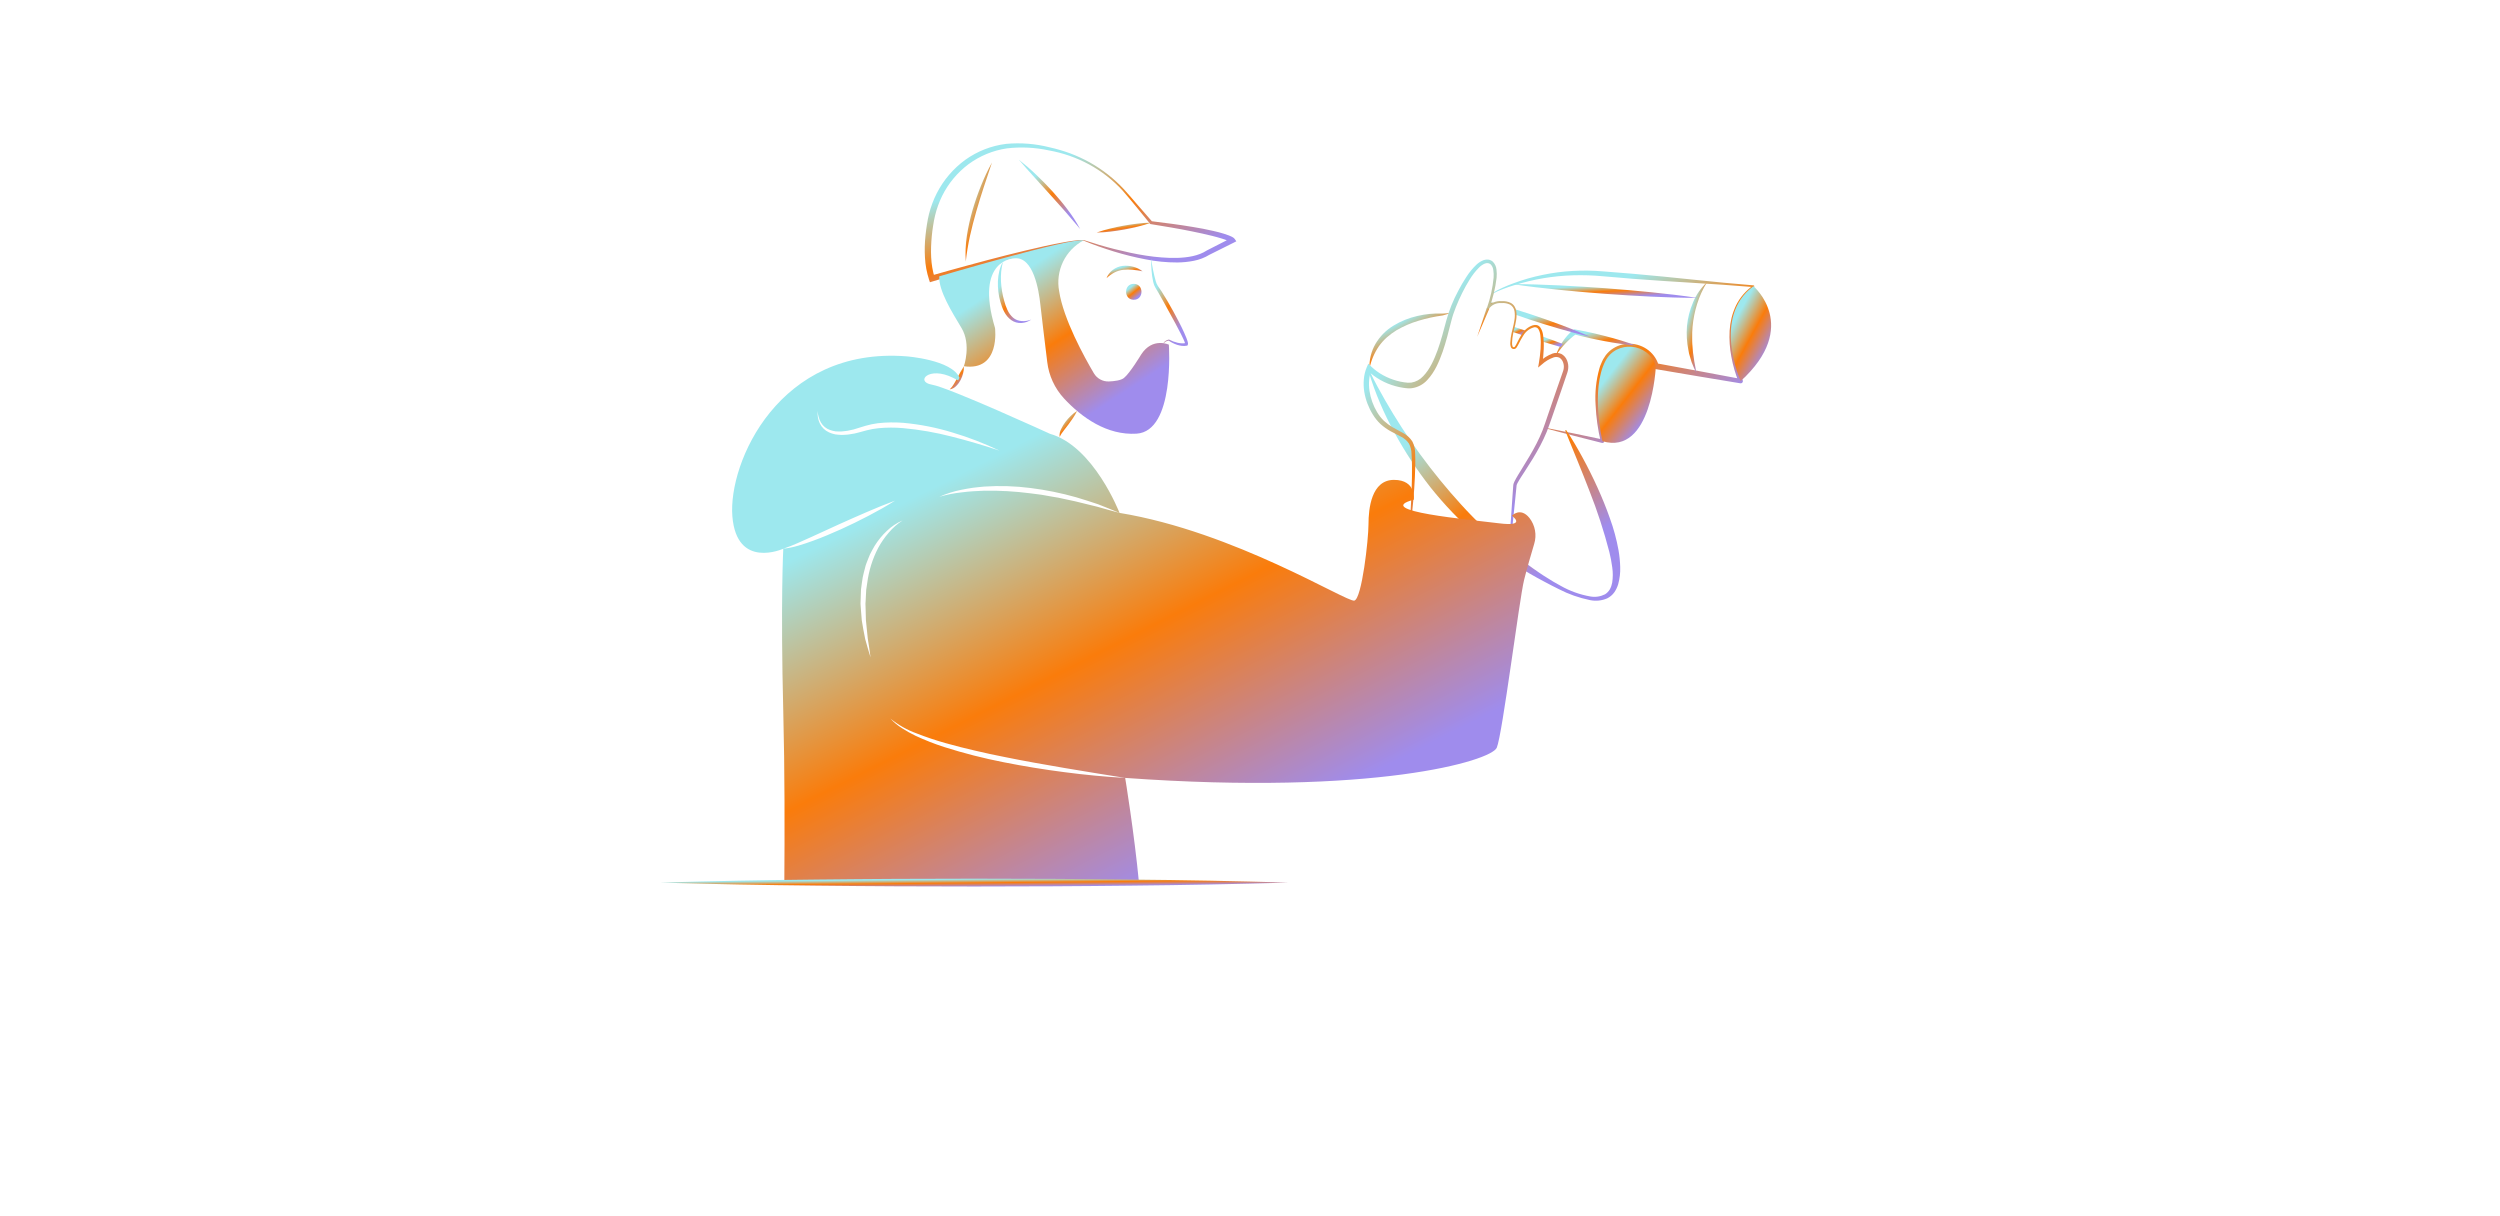 <svg width="874" height="425" viewBox="0 0 874 425" fill="none" xmlns="http://www.w3.org/2000/svg">
<g clip-path="url(#clip0_109_134)">
<g clip-path="url(#clip1_109_134)">
<path d="M723 -64V422H75V-64H723ZM1128 -469H-330V827H1128V-469Z" fill="#4C4C4C"/>
</g>
<path d="M521.751 102.666L521.76 102.666C521.775 102.667 521.789 102.663 521.802 102.657L521.809 102.653C523.013 102.043 524.249 101.499 525.512 101.024C526.765 100.548 528.063 100.087 529.325 99.717L529.222 99.732L529.241 99.733C529.272 99.733 529.304 99.729 529.334 99.72L529.359 99.713C536.028 97.621 542.953 96.454 549.939 96.246C553.421 96.143 556.906 96.254 560.374 96.579L570.886 97.467C577.897 98.033 584.921 98.437 591.941 98.884C598.963 99.31 605.982 99.771 612.991 100.355L612.841 99.818C611.601 100.719 610.466 101.757 609.459 102.913C608.462 104.082 607.612 105.37 606.929 106.746C606.268 108.131 605.744 109.578 605.365 111.065C605.005 112.556 604.775 114.075 604.675 115.605C604.505 118.663 604.711 121.73 605.288 124.737C605.834 127.758 606.69 130.715 607.844 133.56L608.679 132.485C603.747 131.554 598.817 130.614 593.879 129.718L579.071 127L579.88 127.729L579.773 127.411L579.805 127.497C579.089 125.231 577.613 123.28 575.627 121.974C573.653 120.671 571.311 120.039 568.95 120.171C566.578 120.324 564.328 121.275 562.566 122.87C562.336 123.054 562.128 123.265 561.947 123.498L561.375 124.17C561.032 124.644 560.715 125.137 560.427 125.646C560.153 126.151 559.966 126.67 559.734 127.182C559.625 127.44 559.507 127.695 559.408 127.954L559.163 128.748C557.985 132.946 557.532 137.314 557.824 141.664C558.018 145.955 558.62 150.219 559.622 154.396L560.363 153.653L550.408 151.571L540.433 149.577C540.408 149.572 540.382 149.577 540.36 149.591C540.338 149.605 540.323 149.626 540.318 149.651C540.312 149.676 540.316 149.702 540.329 149.724C540.343 149.746 540.364 149.762 540.389 149.768L550.227 152.349L560.083 154.855C560.182 154.88 560.286 154.88 560.385 154.854C560.484 154.829 560.575 154.779 560.65 154.709C560.724 154.639 560.78 154.551 560.812 154.454C560.844 154.356 560.85 154.253 560.831 154.152L560.824 154.112C560.028 149.99 559.574 145.809 559.465 141.612C559.286 137.47 559.813 133.327 561.023 129.361L561.256 128.637C561.349 128.403 561.459 128.178 561.559 127.948C561.772 127.498 561.95 127.014 562.187 126.592C562.455 126.2 562.666 125.763 562.97 125.402L563.437 124.869C563.58 124.682 563.749 124.514 563.937 124.372C565.364 123.115 567.173 122.375 569.072 122.273C570.98 122.163 572.873 122.671 574.47 123.72C576.061 124.769 577.251 126.325 577.849 128.134L577.882 128.221C577.887 128.246 577.894 128.27 577.904 128.293L577.97 128.443C578.037 128.593 578.14 128.725 578.27 128.826C578.399 128.927 578.552 128.994 578.714 129.023L593.558 131.536C598.505 132.384 603.459 133.188 608.412 134.001C608.549 134.023 608.69 134.008 608.82 133.957C608.949 133.907 609.063 133.822 609.149 133.712C609.234 133.602 609.288 133.471 609.305 133.332C609.323 133.194 609.302 133.054 609.247 132.926C608.07 130.207 607.152 127.382 606.505 124.49C605.833 121.594 605.531 118.624 605.606 115.652C605.654 114.17 605.83 112.696 606.131 111.244C606.45 109.798 606.929 108.392 607.559 107.052C608.202 105.719 609.006 104.47 609.953 103.332C610.914 102.203 612 101.185 613.189 100.299L613.198 100.293C613.245 100.256 613.28 100.206 613.298 100.149C613.317 100.092 613.317 100.031 613.3 99.974C613.283 99.916 613.249 99.865 613.202 99.828C613.156 99.79 613.099 99.767 613.04 99.762C606.029 99.193 599.029 98.505 592.032 97.774C585.034 97.065 578.039 96.314 571.03 95.724L560.514 94.879C556.975 94.576 553.419 94.522 549.871 94.716C546.326 94.912 542.8 95.375 539.324 96.101C535.851 96.804 532.44 97.783 529.123 99.029L529.241 99.009L529.222 99.01L529.195 99.01C529.169 99.011 529.144 99.016 529.12 99.025C527.805 99.494 526.575 100.016 525.324 100.575C524.079 101.131 522.872 101.768 521.711 102.482L521.76 102.469L521.751 102.469C521.725 102.47 521.701 102.481 521.684 102.499C521.666 102.518 521.656 102.542 521.656 102.568C521.656 102.593 521.666 102.617 521.684 102.636C521.701 102.654 521.725 102.665 521.751 102.666L521.751 102.666Z" fill="url(#paint0_linear_109_134)"/>
<path d="M478.763 128.866C479.323 126.059 480.447 123.396 482.068 121.037C482.876 119.906 483.806 118.867 484.841 117.939C485.889 117.023 487.013 116.198 488.199 115.47C490.637 114.045 493.238 112.919 495.945 112.118C498.691 111.286 501.499 110.675 504.341 110.289L504.396 110.284C505.368 110.013 506.336 109.724 507.301 109.416C506.289 109.466 505.281 109.538 504.277 109.627L504.331 109.621C501.363 109.492 498.391 109.775 495.5 110.462C492.564 111.123 489.756 112.258 487.185 113.823C484.564 115.402 482.382 117.615 480.84 120.258C479.356 122.877 478.637 125.859 478.763 128.866Z" fill="url(#paint1_linear_109_134)"/>
<path d="M571.811 120.772C570.099 120.109 568.368 119.532 566.625 119.009C564.883 118.479 563.133 117.989 561.373 117.54C559.619 117.067 557.845 116.681 556.078 116.264C554.302 115.892 552.528 115.502 550.738 115.189L550.324 115.116L550.064 115.315C549.331 115.882 548.653 116.519 548.042 117.216C547.436 117.88 546.879 118.588 546.376 119.333C545.871 120.068 545.419 120.838 545.021 121.637C544.62 122.427 544.281 123.247 544.007 124.09C544.52 123.372 545.048 122.677 545.591 122.006C546.142 121.335 546.698 120.666 547.278 120.059C547.87 119.443 548.476 118.848 549.105 118.287C549.72 117.746 550.364 117.24 551.034 116.769L550.361 116.895C552.115 117.366 553.886 117.76 555.653 118.178C557.43 118.551 559.199 118.954 560.988 119.27C562.772 119.613 564.565 119.912 566.367 120.168C568.167 120.434 569.98 120.646 571.811 120.772Z" fill="url(#paint2_linear_109_134)"/>
<path d="M596.735 98.719C594.636 100.66 592.985 103.034 591.895 105.677C590.756 108.319 590.037 111.123 589.765 113.988C589.537 116.845 589.712 119.72 590.285 122.529C590.355 122.878 590.408 123.23 590.49 123.575L590.783 124.601L591.399 126.634C591.896 127.96 592.478 129.252 593.088 130.513C592.889 129.107 592.561 127.758 592.333 126.394L592.045 124.343L591.886 123.326C591.844 122.987 591.831 122.643 591.801 122.302C591.754 121.618 591.699 120.939 591.628 120.262C591.577 119.583 591.604 118.901 591.587 118.222C591.557 116.868 591.601 115.514 591.72 114.164C591.969 111.467 592.507 108.803 593.323 106.22C594.145 103.588 595.291 101.068 596.735 98.719Z" fill="url(#paint3_linear_109_134)"/>
<path d="M543.477 119.164C542.009 118.616 540.532 118.077 539.045 117.566C539.127 118.173 539.171 118.784 539.175 119.397C540.448 119.796 541.73 120.177 543.022 120.549C543.896 120.8 544.769 121.051 545.652 121.302C545.773 121.116 545.894 120.939 546.014 120.772C546.135 120.596 546.265 120.428 546.377 120.27C545.41 119.889 544.444 119.527 543.477 119.164Z" fill="url(#paint4_linear_109_134)"/>
<path d="M528.832 116.023C529.966 116.414 531.081 116.804 532.215 117.185H532.224C532.577 116.626 532.988 116.106 533.451 115.633L533.032 115.494C531.778 115.085 530.523 114.676 529.269 114.276C529.12 114.908 528.962 115.494 528.832 116.023Z" fill="url(#paint5_linear_109_134)"/>
<path d="M535.216 109.9C533.348 109.295 531.481 108.691 529.603 108.106C529.806 108.73 529.904 109.383 529.891 110.039C531.462 110.596 533.051 111.126 534.631 111.665C538.134 112.808 541.656 113.933 545.206 114.945C546.851 115.429 548.505 115.89 550.168 116.33C552.083 116.841 553.997 117.324 555.939 117.743C555.168 117.399 554.397 117.055 553.616 116.72C553.607 116.72 553.607 116.72 553.597 116.711C550.977 115.596 548.319 114.564 545.661 113.57C542.204 112.269 538.71 111.08 535.216 109.9Z" fill="url(#paint6_linear_109_134)"/>
<path d="M520.599 106.61C520.757 106.675 520.915 106.74 521.073 106.796C521.479 106.456 521.937 106.183 522.429 105.987C521.928 105.848 521.426 105.708 520.924 105.569C520.803 105.959 520.692 106.312 520.599 106.61Z" fill="url(#paint7_linear_109_134)"/>
<path d="M608.544 133.239C629.523 114.091 613.012 100.062 613.012 100.062C598.348 110.68 608.544 133.239 608.544 133.239Z" fill="url(#paint8_linear_109_134)"/>
<path d="M560.224 154.25C577.537 159.414 578.891 128.01 578.891 128.01C578.871 127.945 578.851 127.881 578.83 127.818C576.227 119.822 565.07 118.788 561.22 126.264C556.004 136.395 560.224 154.25 560.224 154.25Z" fill="url(#paint9_linear_109_134)"/>
<path d="M547.166 150.5C550.033 157.565 552.967 164.557 555.666 171.614C558.425 178.584 560.75 185.718 562.627 192.975C563.07 194.756 563.41 196.561 563.646 198.381C563.902 200.143 563.894 201.933 563.622 203.692C563.479 204.52 563.199 205.318 562.791 206.052C562.376 206.75 561.801 207.339 561.112 207.77C559.541 208.566 557.755 208.834 556.02 208.532C552.334 207.892 548.787 206.615 545.54 204.758C544.715 204.301 543.889 203.85 543.075 203.373L540.667 201.875C539.042 200.911 537.52 199.783 535.961 198.724C534.408 197.654 532.931 196.475 531.417 195.36L529.217 193.587C528.485 192.997 527.732 192.435 527.026 191.813C525.606 190.578 524.128 189.421 522.748 188.146L520.643 186.277L518.592 184.349C515.869 181.769 513.249 179.086 510.733 176.302C508.199 173.539 505.767 170.684 503.393 167.781C498.633 161.961 494.2 155.881 490.116 149.568C488.067 146.406 486.101 143.184 484.218 139.904C482.332 136.627 480.527 133.288 478.883 129.866L478.513 129.998C480.737 137.344 483.735 144.434 487.455 151.147C491.128 157.913 495.367 164.356 500.127 170.406C504.938 176.433 510.279 182.017 516.087 187.091L518.267 188.986L520.508 190.808C521.993 192.034 523.546 193.174 525.099 194.309C526.654 195.44 528.27 196.49 529.871 197.55C531.519 198.544 533.124 199.596 534.799 200.534C536.472 201.475 538.123 202.444 539.83 203.316C541.522 204.211 543.208 205.112 544.937 205.948C548.38 207.727 552.051 209.021 555.848 209.795C557.873 210.222 559.981 210.01 561.88 209.187C562.86 208.695 563.708 207.976 564.353 207.088C564.96 206.211 565.423 205.242 565.725 204.22C566.261 202.258 566.496 200.227 566.423 198.196C566.369 196.226 566.171 194.262 565.831 192.32C565.137 188.506 564.12 184.757 562.789 181.114C561.515 177.48 560.058 173.928 558.476 170.44C557.701 168.689 556.859 166.969 556.011 165.256C555.171 163.539 554.284 161.845 553.371 160.166C551.552 156.806 549.635 153.5 547.512 150.314L547.166 150.5Z" fill="url(#paint10_linear_109_134)"/>
<path d="M593.353 104.132C588.002 103.327 582.636 102.715 577.264 102.171C571.894 101.615 566.515 101.173 561.135 100.753C555.752 100.371 550.367 100.012 544.973 99.768C539.581 99.512 534.183 99.325 528.771 99.332C534.122 100.14 539.488 100.753 544.86 101.297C550.23 101.853 555.609 102.294 560.989 102.711C566.373 103.092 571.758 103.45 577.151 103.694C582.544 103.95 587.941 104.138 593.353 104.132Z" fill="url(#paint11_linear_109_134)"/>
<path d="M527.624 194.286C528.393 187.461 529.133 180.625 529.796 173.782L530.05 171.216L530.177 169.933C530.19 169.833 530.194 169.704 530.214 169.627C530.237 169.567 530.256 169.504 530.27 169.441C530.334 169.269 530.408 169.101 530.489 168.937C531.248 167.5 532.243 166.063 533.166 164.628C535.05 161.757 536.868 158.812 538.492 155.747C539.296 154.209 540.053 152.641 540.715 151.023C541.37 149.384 541.919 147.752 542.487 146.141C543.629 142.906 544.761 139.668 545.85 136.415L547.504 131.542L547.917 130.324C548.078 129.863 548.186 129.385 548.239 128.9C548.354 127.912 548.215 126.912 547.835 125.993C547.456 125.015 546.736 124.208 545.808 123.72C544.849 123.299 543.765 123.256 542.775 123.599C541.073 124.238 539.519 125.218 538.21 126.481L539.232 127.055C539.468 125.397 539.62 123.729 539.686 122.057C539.718 121.222 539.723 120.378 539.69 119.543C539.619 118.7 539.585 117.844 539.443 117.008C539.321 116.118 539.003 115.266 538.513 114.513C538.22 114.09 537.788 113.784 537.292 113.647C536.816 113.549 536.323 113.576 535.861 113.726C534.191 114.293 532.791 115.457 531.927 116.994L532.224 116.832H532.215L532.022 116.833L531.92 116.991C531.349 117.906 530.833 118.853 530.373 119.829C530.159 120.293 529.909 120.738 529.624 121.162C529.448 121.37 529.45 121.367 529.2 121.382C529.122 121.39 529.043 121.374 528.974 121.335C528.905 121.297 528.849 121.239 528.814 121.168C528.641 120.723 528.571 120.244 528.611 119.768C528.624 119.246 528.665 118.726 528.734 118.208C528.867 117.162 529.073 116.126 529.35 115.109C529.633 114.073 529.861 113.022 530.033 111.962C530.228 110.878 530.243 109.769 530.077 108.68C529.973 108.116 529.764 107.576 529.459 107.089C529.139 106.597 528.703 106.191 528.188 105.909C527.173 105.412 526.043 105.194 524.916 105.278L524.974 105.281C524.493 105.234 524.008 105.25 523.531 105.328C523.06 105.404 522.598 105.535 522.156 105.717C521.263 106.091 520.488 106.703 519.916 107.485L519.952 107.443C519.878 107.522 519.835 107.625 519.83 107.733L519.837 109.318L520.564 107.907L520.573 107.889L520.583 107.871L520.598 107.827C521.9 104.377 522.776 100.782 523.209 97.12C523.301 96.171 523.288 95.216 523.171 94.27C523.083 93.215 522.626 92.225 521.88 91.474C521.445 91.098 520.913 90.85 520.344 90.761C519.793 90.696 519.235 90.753 518.708 90.927C517.767 91.28 516.907 91.82 516.18 92.513C514.814 93.811 513.614 95.273 512.606 96.865C511.59 98.412 510.657 100.011 509.81 101.657C508.046 104.919 506.653 108.369 505.66 111.943C504.713 115.481 503.819 118.987 502.604 122.37C501.379 125.711 499.901 129.073 497.549 131.51C496.458 132.705 494.996 133.498 493.398 133.759C492.578 133.845 491.75 133.811 490.939 133.66C490.076 133.54 489.221 133.365 488.38 133.134C486.693 132.677 485.066 132.022 483.534 131.181C482.019 130.353 480.619 129.33 479.37 128.137L478.367 127.141L477.833 128.359C477.253 129.729 476.901 131.183 476.791 132.666C476.67 134.104 476.722 135.551 476.944 136.976C477.417 139.796 478.437 142.496 479.948 144.924C480.698 146.157 481.611 147.284 482.661 148.273C483.73 149.223 484.897 150.055 486.143 150.756C487.369 151.445 488.626 152.017 489.777 152.659C490.901 153.203 491.863 154.033 492.566 155.065C493.152 156.184 493.462 157.427 493.47 158.69C493.56 160.034 493.611 161.389 493.627 162.749C493.661 165.468 493.609 168.196 493.512 170.922C493.407 173.649 493.301 176.377 493.124 179.102C492.931 181.822 492.781 184.561 492.323 187.241L492.504 187.283C493.088 184.593 493.358 181.869 493.674 179.149C493.962 176.427 494.225 173.701 494.405 170.968C494.586 168.235 494.723 165.498 494.774 162.751C494.8 161.377 494.789 159.998 494.741 158.613C494.765 157.136 494.431 155.674 493.768 154.353C492.962 153.094 491.838 152.068 490.511 151.38C489.287 150.669 488.062 150.084 486.917 149.411C485.791 148.75 484.739 147.971 483.778 147.087C482.854 146.182 482.057 145.156 481.407 144.039C480.064 141.786 479.172 139.293 478.782 136.699C478.588 135.421 478.546 134.124 478.659 132.836C478.758 131.588 479.051 130.364 479.525 129.206L477.987 129.428C480.759 132.091 484.159 134.008 487.871 135.003C488.787 135.258 489.72 135.453 490.662 135.588C491.143 135.64 491.584 135.73 492.099 135.749L492.872 135.772C493.13 135.757 493.389 135.727 493.648 135.702C495.687 135.4 497.558 134.404 498.947 132.881C501.652 129.992 503.094 126.453 504.342 122.983C505.556 119.484 506.427 115.902 507.329 112.388C507.558 111.512 507.788 110.64 508.065 109.814C508.347 108.972 508.666 108.132 508.999 107.298C509.666 105.628 510.402 103.979 511.205 102.367C511.998 100.754 512.876 99.184 513.834 97.664C514.755 96.156 515.849 94.761 517.094 93.508C517.672 92.921 518.36 92.454 519.118 92.134C519.457 92.011 519.817 91.961 520.176 91.986C520.513 92.031 520.832 92.168 521.097 92.382C521.646 92.937 521.987 93.665 522.062 94.443C522.192 95.305 522.227 96.179 522.167 97.049C521.829 100.648 521.053 104.193 519.856 107.604L519.88 107.542L519.871 107.561L520.605 107.735C520.606 107.783 520.597 107.829 520.58 107.873C520.562 107.916 520.535 107.956 520.501 107.989L520.538 107.947C521.013 107.256 521.67 106.71 522.436 106.368C523.206 106.03 524.046 105.887 524.884 105.951L524.921 105.954L524.943 105.953C525.949 105.866 526.96 106.046 527.875 106.475C528.299 106.717 528.663 107.052 528.939 107.455C529.216 107.857 529.397 108.318 529.47 108.8C529.631 109.82 529.624 110.86 529.448 111.877C529.288 112.921 529.073 113.956 528.804 114.977C528.52 116.015 528.301 117.069 528.148 118.133C528.071 118.671 528.022 119.212 528.002 119.755C527.947 120.343 528.038 120.936 528.269 121.48C528.364 121.639 528.496 121.771 528.655 121.865C528.813 121.96 528.993 122.014 529.177 122.022C529.362 122.03 529.545 121.993 529.712 121.913C529.878 121.833 530.022 121.714 530.131 121.565C530.45 121.111 530.73 120.631 530.968 120.13C531.428 119.184 531.942 118.266 532.509 117.38L532.215 117.538L532.224 117.538L532.415 117.539L532.52 117.376C533.292 116.002 534.559 114.973 536.062 114.499C536.368 114.367 536.711 114.348 537.03 114.444C537.349 114.541 537.623 114.747 537.805 115.027C538.189 115.68 538.429 116.408 538.506 117.162C538.616 117.958 538.62 118.759 538.666 119.562C538.674 120.377 538.644 121.185 538.588 121.999C538.474 123.624 538.279 125.243 538.003 126.849L537.718 128.504L539.025 127.423C540.224 126.327 541.631 125.482 543.163 124.94C543.815 124.721 544.526 124.756 545.154 125.038C545.741 125.392 546.187 125.938 546.417 126.583C546.689 127.262 546.783 127.999 546.69 128.724C546.647 129.092 546.561 129.454 546.435 129.803L546.01 131.019L544.309 135.882C543.163 139.12 542.059 142.373 540.965 145.629C540.41 147.261 539.881 148.891 539.279 150.446C538.659 152.013 537.94 153.548 537.172 155.061C535.626 158.087 533.833 160.992 532.033 163.91C531.144 165.388 530.209 166.802 529.409 168.424C529.305 168.647 529.215 168.876 529.14 169.109C529.105 169.255 529.074 169.403 529.048 169.549C529.027 169.683 529.029 169.77 529.019 169.883L528.928 171.165L528.747 173.729C528.249 180.568 527.829 187.413 527.439 194.27L527.624 194.286Z" fill="url(#paint12_linear_109_134)"/>
<path d="M516.427 117.742L520.65 107.901L519.781 107.572L516.427 117.742Z" fill="url(#paint13_linear_109_134)"/>
<path d="M378.83 84.124C382.256 85.575 385.826 86.795 389.401 87.915C392.995 89.023 396.648 89.932 400.342 90.636C404.057 91.396 407.84 91.773 411.631 91.76C413.555 91.743 415.473 91.546 417.36 91.173C419.304 90.802 421.165 90.082 422.853 89.047L422.771 89.094C425.607 87.678 428.459 86.293 431.28 84.846L432.221 84.364L431.655 83.548C431.586 83.439 431.501 83.341 431.402 83.259C431.354 83.214 431.303 83.173 431.249 83.136C431.164 83.077 431.063 83 430.988 82.961C430.831 82.875 430.663 82.768 430.515 82.705C430.208 82.553 429.905 82.423 429.607 82.31C429.006 82.076 428.411 81.869 427.814 81.692C426.622 81.314 425.423 81.028 424.224 80.748C421.826 80.194 419.42 79.727 417.005 79.344C414.593 78.939 412.177 78.583 409.758 78.254C407.341 77.912 404.918 77.627 402.498 77.323L402.826 77.504L397.876 71.839C396.224 69.949 394.632 68.029 392.923 66.16C389.472 62.46 385.474 59.312 381.068 56.826C378.858 55.596 376.561 54.529 374.196 53.633C371.82 52.761 369.39 52.048 366.92 51.498C361.971 50.24 356.844 49.833 351.758 50.297C346.611 50.933 341.704 52.845 337.484 55.861C333.286 58.92 329.866 62.924 327.5 67.549C326.329 69.859 325.416 72.292 324.777 74.802L324.363 76.7C324.248 77.329 324.137 77.952 324.041 78.582C323.841 79.839 323.678 81.103 323.552 82.374C323.28 84.925 323.218 87.495 323.366 90.056C323.504 92.656 323.979 95.228 324.777 97.707L325.098 98.671L326.068 98.379L339.178 94.438L352.324 90.611C356.706 89.336 361.099 88.098 365.51 86.943C367.713 86.348 369.922 85.787 372.14 85.26C373.252 85.03 374.36 84.732 375.48 84.555L377.159 84.254L378.83 84.124ZM378.876 83.923L377.125 83.941L375.415 84.136C374.27 84.257 373.153 84.497 372.019 84.671C369.768 85.085 367.521 85.527 365.288 86.02C360.822 87.011 356.376 88.085 351.942 89.195C347.506 90.303 343.095 91.502 338.683 92.693C334.273 93.899 329.863 95.09 325.472 96.373L326.763 97.045C325.29 92.476 325.3 87.467 325.743 82.59C325.861 81.365 326.017 80.142 326.211 78.922C326.302 78.313 326.41 77.702 326.519 77.098L326.905 75.321C327.477 72.962 328.304 70.672 329.371 68.492C331.537 64.121 334.7 60.321 338.604 57.396C342.543 54.495 347.131 52.6 351.97 51.877C356.882 51.297 361.855 51.535 366.689 52.583C371.593 53.457 376.328 55.105 380.715 57.465C385.102 59.843 389.065 62.931 392.442 66.605C395.725 70.353 398.855 74.303 402.028 78.178L402.148 78.325L402.356 78.359C404.758 78.75 407.162 79.126 409.555 79.553C411.951 79.966 414.342 80.406 416.719 80.894C419.097 81.376 421.466 81.892 423.806 82.471C424.974 82.764 426.136 83.083 427.267 83.438C427.837 83.608 428.393 83.806 428.926 84.016C429.197 84.12 429.452 84.231 429.692 84.351C429.824 84.407 429.91 84.471 430.022 84.529C430.062 84.553 430.102 84.579 430.139 84.608C430.161 84.621 430.178 84.633 430.166 84.626C430.153 84.604 430.2 84.68 430.074 84.498L430.449 83.2C427.61 84.611 424.802 86.083 421.978 87.525L421.933 87.548L421.896 87.572C418.966 89.481 415.219 90.031 411.595 90.161C409.755 90.206 407.913 90.152 406.079 89.998C404.237 89.865 402.395 89.643 400.561 89.357C396.888 88.807 393.254 87.974 389.636 87.078C386.012 86.168 382.45 85.11 378.876 83.923Z" fill="url(#paint14_linear_109_134)"/>
<path d="M356.185 55.833C357.945 57.9 359.748 59.91 361.559 61.908L366.987 67.895C368.796 69.886 370.591 71.891 372.371 73.907C374.138 75.937 375.886 77.978 377.622 80.067C376.333 77.674 374.855 75.388 373.202 73.231C371.576 71.055 369.809 68.995 368.005 66.973C366.176 64.972 364.29 63.026 362.323 61.163C360.371 59.281 358.322 57.502 356.185 55.833Z" fill="url(#paint15_linear_109_134)"/>
<path d="M346.789 56.822C345.333 59.463 344.046 62.193 342.935 64.996C341.806 67.792 340.82 70.642 339.976 73.546C339.139 76.453 338.487 79.409 338.023 82.397C337.561 85.389 337.433 88.422 337.639 91.442C337.965 88.468 338.445 85.513 339.078 82.589C339.72 79.678 340.475 76.794 341.296 73.926C342.106 71.054 343.023 68.211 343.939 65.362C344.881 62.522 345.811 59.672 346.789 56.822Z" fill="url(#paint16_linear_109_134)"/>
<path d="M402.427 77.841C400.803 77.864 399.182 77.977 397.571 78.181C395.965 78.362 394.373 78.622 392.784 78.897C391.199 79.197 389.618 79.514 388.051 79.91C386.471 80.286 384.913 80.751 383.386 81.303C385.01 81.282 386.631 81.169 388.242 80.965C389.849 80.784 391.441 80.524 393.029 80.248C394.614 79.945 396.195 79.628 397.762 79.232C399.342 78.856 400.899 78.392 402.427 77.841Z" fill="url(#paint17_linear_109_134)"/>
<path d="M402.427 90.313C402.401 91.692 402.474 93.069 402.572 94.447C402.661 95.839 402.859 97.221 403.166 98.582C403.317 99.317 403.595 100.02 403.985 100.661C404.336 101.185 404.678 101.798 405.019 102.382C405.705 103.561 406.368 104.761 407.03 105.959C408.367 108.35 409.683 110.752 410.976 113.166C411.61 114.377 412.267 115.578 412.875 116.796C413.18 117.404 413.47 118.018 413.754 118.627C413.892 118.933 414.025 119.239 414.139 119.541C414.19 119.689 414.251 119.845 414.281 119.977C414.3 120.033 414.312 120.091 414.319 120.149C414.321 120.16 414.33 120.216 414.33 120.191C414.33 120.168 414.336 120.145 414.347 120.125C414.358 120.105 414.374 120.088 414.394 120.076L414.646 119.899C414.177 120.01 413.695 120.056 413.214 120.034C412.7 120.013 412.188 119.944 411.687 119.828C411.176 119.708 410.674 119.557 410.182 119.375C409.685 119.186 409.199 118.969 408.726 118.727L408.657 118.692L408.611 118.701C408.128 118.792 407.676 119.002 407.294 119.311C406.929 119.618 406.669 120.031 406.548 120.492C406.729 120.075 407.034 119.723 407.422 119.486C407.792 119.253 408.212 119.113 408.648 119.078L408.532 119.053C409.444 119.685 410.44 120.186 411.491 120.541C412.03 120.715 412.585 120.837 413.147 120.907C413.743 120.99 414.347 120.97 414.936 120.848L415.105 120.811L415.188 120.671C415.254 120.559 415.3 120.436 415.323 120.308C415.331 120.237 415.332 120.165 415.325 120.094C415.322 119.981 415.307 119.869 415.281 119.759C415.243 119.573 415.196 119.388 415.139 119.206C415.031 118.858 414.911 118.525 414.786 118.197C414.536 117.541 414.253 116.906 413.967 116.275C413.389 115.015 412.793 113.77 412.154 112.548C410.898 110.093 409.556 107.689 408.173 105.307C407.471 104.121 406.756 102.944 406.019 101.774C405.643 101.187 405.275 100.623 404.827 100.029C404.482 99.507 404.221 98.933 404.054 98.329C403.319 95.7 402.776 93.021 402.427 90.313Z" fill="url(#paint18_linear_109_134)"/>
<path d="M398.965 123.918C402.922 117.818 408.629 120.492 408.629 120.492C408.629 120.492 410.835 150.789 397.317 151.613C387.029 152.24 378.177 145.993 371.953 139.266C368.729 135.764 366.689 131.337 366.121 126.611C365.277 119.711 364.009 109.286 363.686 106.278C363.192 101.662 361.321 89.576 354.619 90.313C354.619 90.313 340.607 90.452 347.86 114.686C347.86 114.686 349.839 129.852 336.98 128.039C336.98 128.039 339.618 120.456 336.156 114.686C332.694 108.916 328.142 101.621 328.357 96.614C328.357 96.614 373.742 83.199 378.853 84.023C375.708 85.683 373.178 88.309 371.635 91.513C370.092 94.718 369.617 98.333 370.28 101.827C371.788 111.627 379.041 124.778 382.406 130.48C382.94 131.39 383.71 132.138 384.634 132.644C385.559 133.151 386.604 133.398 387.658 133.359C389.607 133.28 391.843 132.995 392.907 132.16C395.009 130.512 398.965 123.918 398.965 123.918Z" fill="url(#paint19_linear_109_134)"/>
<path d="M399.45 94.855C398.487 94.113 397.384 93.572 396.207 93.264C395.01 92.927 393.76 92.823 392.523 92.957C391.259 93.108 390.057 93.587 389.036 94.347C388.043 95.088 387.281 96.096 386.838 97.253C387.671 96.47 388.603 95.798 389.608 95.253C390.573 94.76 391.618 94.444 392.694 94.319C393.795 94.197 394.906 94.195 396.008 94.313C397.134 94.431 398.272 94.616 399.45 94.855Z" fill="url(#paint20_linear_109_134)"/>
<path d="M360.554 111.719C358.344 112.585 355.787 112.487 354.15 111.037C353.325 110.305 352.666 109.405 352.217 108.397C351.735 107.361 351.348 106.283 351.063 105.176C350.425 102.945 350.048 100.647 349.94 98.329C349.889 97.165 349.918 96 350.027 94.84C350.082 94.257 350.166 93.678 350.28 93.103C350.332 92.813 350.405 92.53 350.482 92.245C350.543 91.957 350.66 91.684 350.828 91.442C350.414 91.886 350.102 92.416 349.916 92.994C349.695 93.558 349.51 94.136 349.363 94.725C349.082 95.907 348.916 97.114 348.868 98.328C348.78 100.765 349.074 103.2 349.74 105.545C350.401 107.824 351.362 110.346 353.504 111.887C354.558 112.642 355.841 113.006 357.134 112.919C358.362 112.838 359.545 112.423 360.554 111.719Z" fill="url(#paint21_linear_109_134)"/>
<path d="M376.546 143.666C375.738 144.159 374.991 144.746 374.32 145.415C373.646 146.065 373.024 146.767 372.461 147.516C371.89 148.272 371.398 149.084 370.993 149.94C370.52 150.802 370.329 151.791 370.445 152.767C370.841 151.952 371.334 151.187 371.913 150.49C372.457 149.774 373.026 149.07 373.561 148.338C374.105 147.611 374.635 146.867 375.141 146.098C375.668 145.323 376.138 144.51 376.546 143.666Z" fill="url(#paint22_linear_109_134)"/>
<path d="M336.98 128.039C336.107 129.39 335.311 130.79 334.597 132.232C334.236 132.921 333.879 133.602 333.477 134.25C333.08 134.933 332.595 135.56 332.034 136.117C332.907 135.995 333.71 135.575 334.307 134.928C334.918 134.329 335.426 133.634 335.812 132.871C336.2 132.13 336.499 131.345 336.702 130.533C336.924 129.721 337.018 128.88 336.98 128.039Z" fill="url(#paint23_linear_109_134)"/>
<path d="M316.864 124.573C316.864 124.573 332.764 125.734 335.45 132.081L334.966 132.992L333.191 132.081C324.661 127.835 319.838 133.475 325.766 134.47C331.705 135.455 367.064 151.652 367.064 151.652C382.397 155.992 391.383 179.307 391.383 179.307C388.911 178.248 386.392 177.3 383.893 176.287C381.328 175.46 378.782 174.568 376.189 173.834C370.983 172.364 365.675 171.286 360.308 170.609C354.931 169.917 349.501 169.749 344.092 170.107C342.744 170.256 341.397 170.34 340.049 170.535C338.721 170.767 337.373 170.925 336.054 171.241C333.399 171.763 330.814 172.589 328.35 173.704C330.913 172.937 333.542 172.412 336.202 172.133C337.522 171.929 338.86 171.864 340.18 171.743C341.508 171.659 342.837 171.613 344.166 171.548C349.487 171.467 354.807 171.768 360.085 172.449L364.043 172.96L367.984 173.657L369.954 173.983L371.905 174.41C373.215 174.698 374.516 174.977 375.827 175.246C378.429 175.85 381.012 176.538 383.623 177.161C386.207 177.867 388.771 178.648 391.383 179.307C431.602 185.905 470.845 210.633 473.475 209.973C476.114 209.314 478.428 188.544 478.428 183.201C478.428 177.867 479.413 167.766 487.331 167.766C495.239 167.766 494.254 174.689 494.254 174.689C479.413 178.648 513.703 181.621 523.925 182.931C534.148 184.251 528.544 180.302 528.544 180.302C528.544 180.302 531.508 177.133 534.687 181.073C535.678 182.344 536.347 183.836 536.635 185.423C536.923 187.009 536.822 188.641 536.341 190.18C535.328 193.562 533.832 198.692 532.828 202.716C531.174 209.314 525.245 256.79 523.266 261.409C521.286 266.018 480.407 278.22 393.362 271.956C386.309 270.85 379.284 269.68 372.258 268.509C365.242 267.31 358.226 266.083 351.266 264.661C347.781 263.964 344.296 263.24 340.849 262.413C337.382 261.623 333.944 260.746 330.534 259.783C327.121 258.824 323.759 257.695 320.46 256.4C317.12 255.198 314.008 253.435 311.26 251.187C312.471 252.512 313.86 253.663 315.386 254.607C316.897 255.582 318.467 256.46 320.089 257.236C323.344 258.752 326.689 260.065 330.106 261.167C336.928 263.335 343.869 265.11 350.894 266.483C357.91 267.877 364.96 269.029 372.044 269.94C379.126 270.878 386.235 271.566 393.362 271.956C393.362 271.956 396.531 291.22 398.185 308.551H274.201C274.331 291.629 274.359 269.206 273.838 249.04C272.853 210.141 273.838 191.834 273.838 191.834C275.621 191.637 277.382 191.276 279.098 190.756C280.817 190.264 282.499 189.678 284.181 189.074C287.536 187.866 290.807 186.454 294.059 185.004C297.293 183.526 300.49 181.984 303.64 180.32C306.791 178.675 309.904 176.938 312.915 175.023C309.56 176.25 306.28 177.616 303.018 179.019C299.756 180.404 296.531 181.872 293.288 183.313L283.633 187.736C280.39 189.167 277.221 190.71 273.838 191.834C273.838 191.834 257.52 199.259 256.033 180.46C254.556 161.67 272.361 121.116 316.864 124.573ZM310.015 185.626C308.375 187.175 306.944 188.93 305.759 190.849C305.174 191.806 304.672 192.819 304.142 193.823C303.687 194.854 303.315 195.913 302.888 196.964C302.686 197.49 302.524 198.03 302.404 198.58L301.977 200.216C301.689 201.303 301.478 202.408 301.345 203.524L301.122 205.197L301.011 206.033L300.973 206.87L300.862 210.224L300.834 211.061L300.89 211.897L301.011 213.57C301.085 214.685 301.159 215.791 301.28 216.897C301.652 219.09 302.005 221.283 302.479 223.448C303.083 225.585 303.668 227.713 304.337 229.813C304.068 227.611 303.724 225.446 303.38 223.281C303.12 221.106 302.971 218.922 302.72 216.757L302.637 213.495L302.59 211.869L302.562 211.061L302.618 210.252L302.785 207.009L302.823 206.201L302.943 205.401L303.185 203.803C303.73 199.531 305.023 195.388 307.004 191.564C308.03 189.669 309.258 187.89 310.666 186.258C312.07 184.588 313.714 183.135 315.544 181.946C313.492 182.825 311.618 184.072 310.015 185.626ZM286.588 147.991C287.253 149.39 288.392 150.51 289.803 151.15C290.502 151.469 291.235 151.706 291.987 151.856C292.739 151.963 293.496 152.028 294.255 152.052C295.007 152.014 295.769 152.014 296.513 151.921L298.725 151.559C299.459 151.41 300.165 151.197 300.89 151.011L302.981 150.444C304.344 150.088 305.733 149.84 307.134 149.7C309.975 149.436 312.833 149.426 315.675 149.673C321.417 150.191 327.108 151.179 332.69 152.628C335.496 153.334 338.302 154.096 341.081 154.923C343.878 155.713 346.629 156.624 349.398 157.544C344.133 155.007 338.673 152.897 333.071 151.234C327.456 149.501 321.675 148.358 315.823 147.823C312.861 147.588 309.884 147.632 306.93 147.953C305.443 148.145 303.973 148.452 302.535 148.873L298.399 150.147L296.327 150.593C295.63 150.713 294.933 150.741 294.236 150.834C293.539 150.881 292.842 150.825 292.155 150.806C291.473 150.715 290.803 150.55 290.157 150.314C288.842 149.862 287.731 148.956 287.025 147.758C286.66 147.15 286.384 146.493 286.207 145.807C285.998 145.113 285.885 144.394 285.873 143.669C285.711 145.148 285.958 146.643 286.588 147.991H286.588Z" fill="url(#paint24_linear_109_134)"/>
<path d="M450.4 308.554C432.101 308.024 413.802 307.668 395.503 307.486C386.354 307.36 377.204 307.332 368.055 307.257L340.607 307.181L313.159 307.254C304.009 307.33 294.86 307.355 285.71 307.482C267.412 307.662 249.113 308.019 230.814 308.554C249.113 309.088 267.412 309.446 285.71 309.626C294.86 309.754 304.009 309.779 313.159 309.855L340.607 309.927L368.055 309.851C377.204 309.777 386.354 309.749 395.503 309.622C413.802 309.441 432.101 309.086 450.4 308.554Z" fill="url(#paint25_linear_109_134)"/>
<path d="M396.369 104.806C392.781 104.806 392.775 99.231 396.369 99.231C399.956 99.231 399.962 104.806 396.369 104.806Z" fill="url(#paint26_linear_109_134)"/>
</g>
<defs>
<linearGradient id="paint0_linear_109_134" x1="547.577" y1="108.186" x2="571.149" y2="154.387" gradientUnits="userSpaceOnUse">
<stop stop-color="#9DE8EE"/>
<stop offset="0" stop-color="#9DE8EE"/>
<stop offset="0.49" stop-color="#FA7C0B"/>
<stop offset="1" stop-color="#9F8CED"/>
</linearGradient>
<linearGradient id="paint1_linear_109_134" x1="486.823" y1="113.8" x2="494.586" y2="128.487" gradientUnits="userSpaceOnUse">
<stop stop-color="#9DE8EE"/>
<stop offset="0" stop-color="#9DE8EE"/>
<stop offset="0.49" stop-color="#FA7C0B"/>
<stop offset="1" stop-color="#9F8CED"/>
</linearGradient>
<linearGradient id="paint2_linear_109_134" x1="551.87" y1="117.139" x2="553.913" y2="125.296" gradientUnits="userSpaceOnUse">
<stop stop-color="#9DE8EE"/>
<stop offset="0" stop-color="#9DE8EE"/>
<stop offset="0.49" stop-color="#FA7C0B"/>
<stop offset="1" stop-color="#9F8CED"/>
</linearGradient>
<linearGradient id="paint3_linear_109_134" x1="591.667" y1="105.885" x2="599.798" y2="108.214" gradientUnits="userSpaceOnUse">
<stop stop-color="#9DE8EE"/>
<stop offset="0" stop-color="#9DE8EE"/>
<stop offset="0.49" stop-color="#FA7C0B"/>
<stop offset="1" stop-color="#9F8CED"/>
</linearGradient>
<linearGradient id="paint4_linear_109_134" x1="541.118" y1="118.408" x2="542.352" y2="121.529" gradientUnits="userSpaceOnUse">
<stop stop-color="#9DE8EE"/>
<stop offset="0" stop-color="#9DE8EE"/>
<stop offset="0.49" stop-color="#FA7C0B"/>
<stop offset="1" stop-color="#9F8CED"/>
</linearGradient>
<linearGradient id="paint5_linear_109_134" x1="530.138" y1="114.932" x2="531.247" y2="117.2" gradientUnits="userSpaceOnUse">
<stop stop-color="#9DE8EE"/>
<stop offset="0" stop-color="#9DE8EE"/>
<stop offset="0.49" stop-color="#FA7C0B"/>
<stop offset="1" stop-color="#9F8CED"/>
</linearGradient>
<linearGradient id="paint6_linear_109_134" x1="537.051" y1="110.278" x2="539.497" y2="118.893" gradientUnits="userSpaceOnUse">
<stop stop-color="#9DE8EE"/>
<stop offset="0" stop-color="#9DE8EE"/>
<stop offset="0.49" stop-color="#FA7C0B"/>
<stop offset="1" stop-color="#9F8CED"/>
</linearGradient>
<linearGradient id="paint7_linear_109_134" x1="521.116" y1="105.846" x2="521.601" y2="106.778" gradientUnits="userSpaceOnUse">
<stop stop-color="#9DE8EE"/>
<stop offset="0" stop-color="#9DE8EE"/>
<stop offset="0.49" stop-color="#FA7C0B"/>
<stop offset="1" stop-color="#9F8CED"/>
</linearGradient>
<linearGradient id="paint8_linear_109_134" x1="609.079" y1="107.539" x2="622.58" y2="114.93" gradientUnits="userSpaceOnUse">
<stop stop-color="#9DE8EE"/>
<stop offset="0" stop-color="#9DE8EE"/>
<stop offset="0.49" stop-color="#FA7C0B"/>
<stop offset="1" stop-color="#9F8CED"/>
</linearGradient>
<linearGradient id="paint9_linear_109_134" x1="564.348" y1="128.777" x2="580.088" y2="141.012" gradientUnits="userSpaceOnUse">
<stop stop-color="#9DE8EE"/>
<stop offset="0" stop-color="#9DE8EE"/>
<stop offset="0.49" stop-color="#FA7C0B"/>
<stop offset="1" stop-color="#9F8CED"/>
</linearGradient>
<linearGradient id="paint10_linear_109_134" x1="503.378" y1="147.928" x2="539.879" y2="199.54" gradientUnits="userSpaceOnUse">
<stop stop-color="#9DE8EE"/>
<stop offset="0" stop-color="#9DE8EE"/>
<stop offset="0.49" stop-color="#FA7C0B"/>
<stop offset="1" stop-color="#9F8CED"/>
</linearGradient>
<linearGradient id="paint11_linear_109_134" x1="547.035" y1="100.414" x2="547.302" y2="105.036" gradientUnits="userSpaceOnUse">
<stop stop-color="#9DE8EE"/>
<stop offset="0" stop-color="#9DE8EE"/>
<stop offset="0.49" stop-color="#FA7C0B"/>
<stop offset="1" stop-color="#9F8CED"/>
</linearGradient>
<linearGradient id="paint12_linear_109_134" x1="496.963" y1="114.072" x2="546.648" y2="158.321" gradientUnits="userSpaceOnUse">
<stop stop-color="#9DE8EE"/>
<stop offset="0" stop-color="#9DE8EE"/>
<stop offset="0.49" stop-color="#FA7C0B"/>
<stop offset="1" stop-color="#9F8CED"/>
</linearGradient>
<linearGradient id="paint13_linear_109_134" x1="517.621" y1="109.864" x2="521.709" y2="112.052" gradientUnits="userSpaceOnUse">
<stop stop-color="#9DE8EE"/>
<stop offset="0" stop-color="#9DE8EE"/>
<stop offset="0.49" stop-color="#FA7C0B"/>
<stop offset="1" stop-color="#9F8CED"/>
</linearGradient>
<linearGradient id="paint14_linear_109_134" x1="354.095" y1="61.055" x2="368.587" y2="102.956" gradientUnits="userSpaceOnUse">
<stop stop-color="#9DE8EE"/>
<stop offset="0" stop-color="#9DE8EE"/>
<stop offset="0.49" stop-color="#FA7C0B"/>
<stop offset="1" stop-color="#9F8CED"/>
</linearGradient>
<linearGradient id="paint15_linear_109_134" x1="362.248" y1="61.294" x2="373.854" y2="74.527" gradientUnits="userSpaceOnUse">
<stop stop-color="#9DE8EE"/>
<stop offset="0" stop-color="#9DE8EE"/>
<stop offset="0.49" stop-color="#FA7C0B"/>
<stop offset="1" stop-color="#9F8CED"/>
</linearGradient>
<linearGradient id="paint16_linear_109_134" x1="340.158" y1="64.624" x2="350.451" y2="68.167" gradientUnits="userSpaceOnUse">
<stop stop-color="#9DE8EE"/>
<stop offset="0" stop-color="#9DE8EE"/>
<stop offset="0.49" stop-color="#FA7C0B"/>
<stop offset="1" stop-color="#9F8CED"/>
</linearGradient>
<linearGradient id="paint17_linear_109_134" x1="388.771" y1="78.621" x2="389.234" y2="81.9" gradientUnits="userSpaceOnUse">
<stop stop-color="#9DE8EE"/>
<stop offset="0" stop-color="#9DE8EE"/>
<stop offset="0.49" stop-color="#FA7C0B"/>
<stop offset="1" stop-color="#9F8CED"/>
</linearGradient>
<linearGradient id="paint18_linear_109_134" x1="406.072" y1="97.219" x2="418.486" y2="103.958" gradientUnits="userSpaceOnUse">
<stop stop-color="#9DE8EE"/>
<stop offset="0" stop-color="#9DE8EE"/>
<stop offset="0.49" stop-color="#FA7C0B"/>
<stop offset="1" stop-color="#9F8CED"/>
</linearGradient>
<linearGradient id="paint19_linear_109_134" x1="351.091" y1="99.237" x2="381.018" y2="145.073" gradientUnits="userSpaceOnUse">
<stop stop-color="#9DE8EE"/>
<stop offset="0" stop-color="#9DE8EE"/>
<stop offset="0.49" stop-color="#FA7C0B"/>
<stop offset="1" stop-color="#9F8CED"/>
</linearGradient>
<linearGradient id="paint20_linear_109_134" x1="390.405" y1="93.881" x2="391.455" y2="97.805" gradientUnits="userSpaceOnUse">
<stop stop-color="#9DE8EE"/>
<stop offset="0" stop-color="#9DE8EE"/>
<stop offset="0.49" stop-color="#FA7C0B"/>
<stop offset="1" stop-color="#9F8CED"/>
</linearGradient>
<linearGradient id="paint21_linear_109_134" x1="352.162" y1="96.285" x2="361.924" y2="103.136" gradientUnits="userSpaceOnUse">
<stop stop-color="#9DE8EE"/>
<stop offset="0" stop-color="#9DE8EE"/>
<stop offset="0.49" stop-color="#FA7C0B"/>
<stop offset="1" stop-color="#9F8CED"/>
</linearGradient>
<linearGradient id="paint22_linear_109_134" x1="372.147" y1="145.717" x2="376.5" y2="149.498" gradientUnits="userSpaceOnUse">
<stop stop-color="#9DE8EE"/>
<stop offset="0" stop-color="#9DE8EE"/>
<stop offset="0.49" stop-color="#FA7C0B"/>
<stop offset="1" stop-color="#9F8CED"/>
</linearGradient>
<linearGradient id="paint23_linear_109_134" x1="333.435" y1="129.86" x2="337.232" y2="132.86" gradientUnits="userSpaceOnUse">
<stop stop-color="#9DE8EE"/>
<stop offset="0" stop-color="#9DE8EE"/>
<stop offset="0.49" stop-color="#FA7C0B"/>
<stop offset="1" stop-color="#9F8CED"/>
</linearGradient>
<linearGradient id="paint24_linear_109_134" x1="335.375" y1="165.875" x2="407.296" y2="307.219" gradientUnits="userSpaceOnUse">
<stop stop-color="#9DE8EE"/>
<stop offset="0" stop-color="#9DE8EE"/>
<stop offset="0.49" stop-color="#FA7C0B"/>
<stop offset="1" stop-color="#9F8CED"/>
</linearGradient>
<linearGradient id="paint25_linear_109_134" x1="292.915" y1="307.8" x2="292.94" y2="310.453" gradientUnits="userSpaceOnUse">
<stop stop-color="#9DE8EE"/>
<stop offset="0" stop-color="#9DE8EE"/>
<stop offset="0.49" stop-color="#FA7C0B"/>
<stop offset="1" stop-color="#9F8CED"/>
</linearGradient>
<linearGradient id="paint26_linear_109_134" x1="395.199" y1="100.487" x2="397.829" y2="103.761" gradientUnits="userSpaceOnUse">
<stop stop-color="#9DE8EE"/>
<stop offset="0" stop-color="#9DE8EE"/>
<stop offset="0.49" stop-color="#FA7C0B"/>
<stop offset="1" stop-color="#9F8CED"/>
</linearGradient>
<clipPath id="clip0_109_134">
<rect width="874" height="425" fill="white"/>
</clipPath>
<clipPath id="clip1_109_134">
<rect width="648" height="486" fill="white" transform="translate(75 -64)"/>
</clipPath>
</defs>
</svg>
